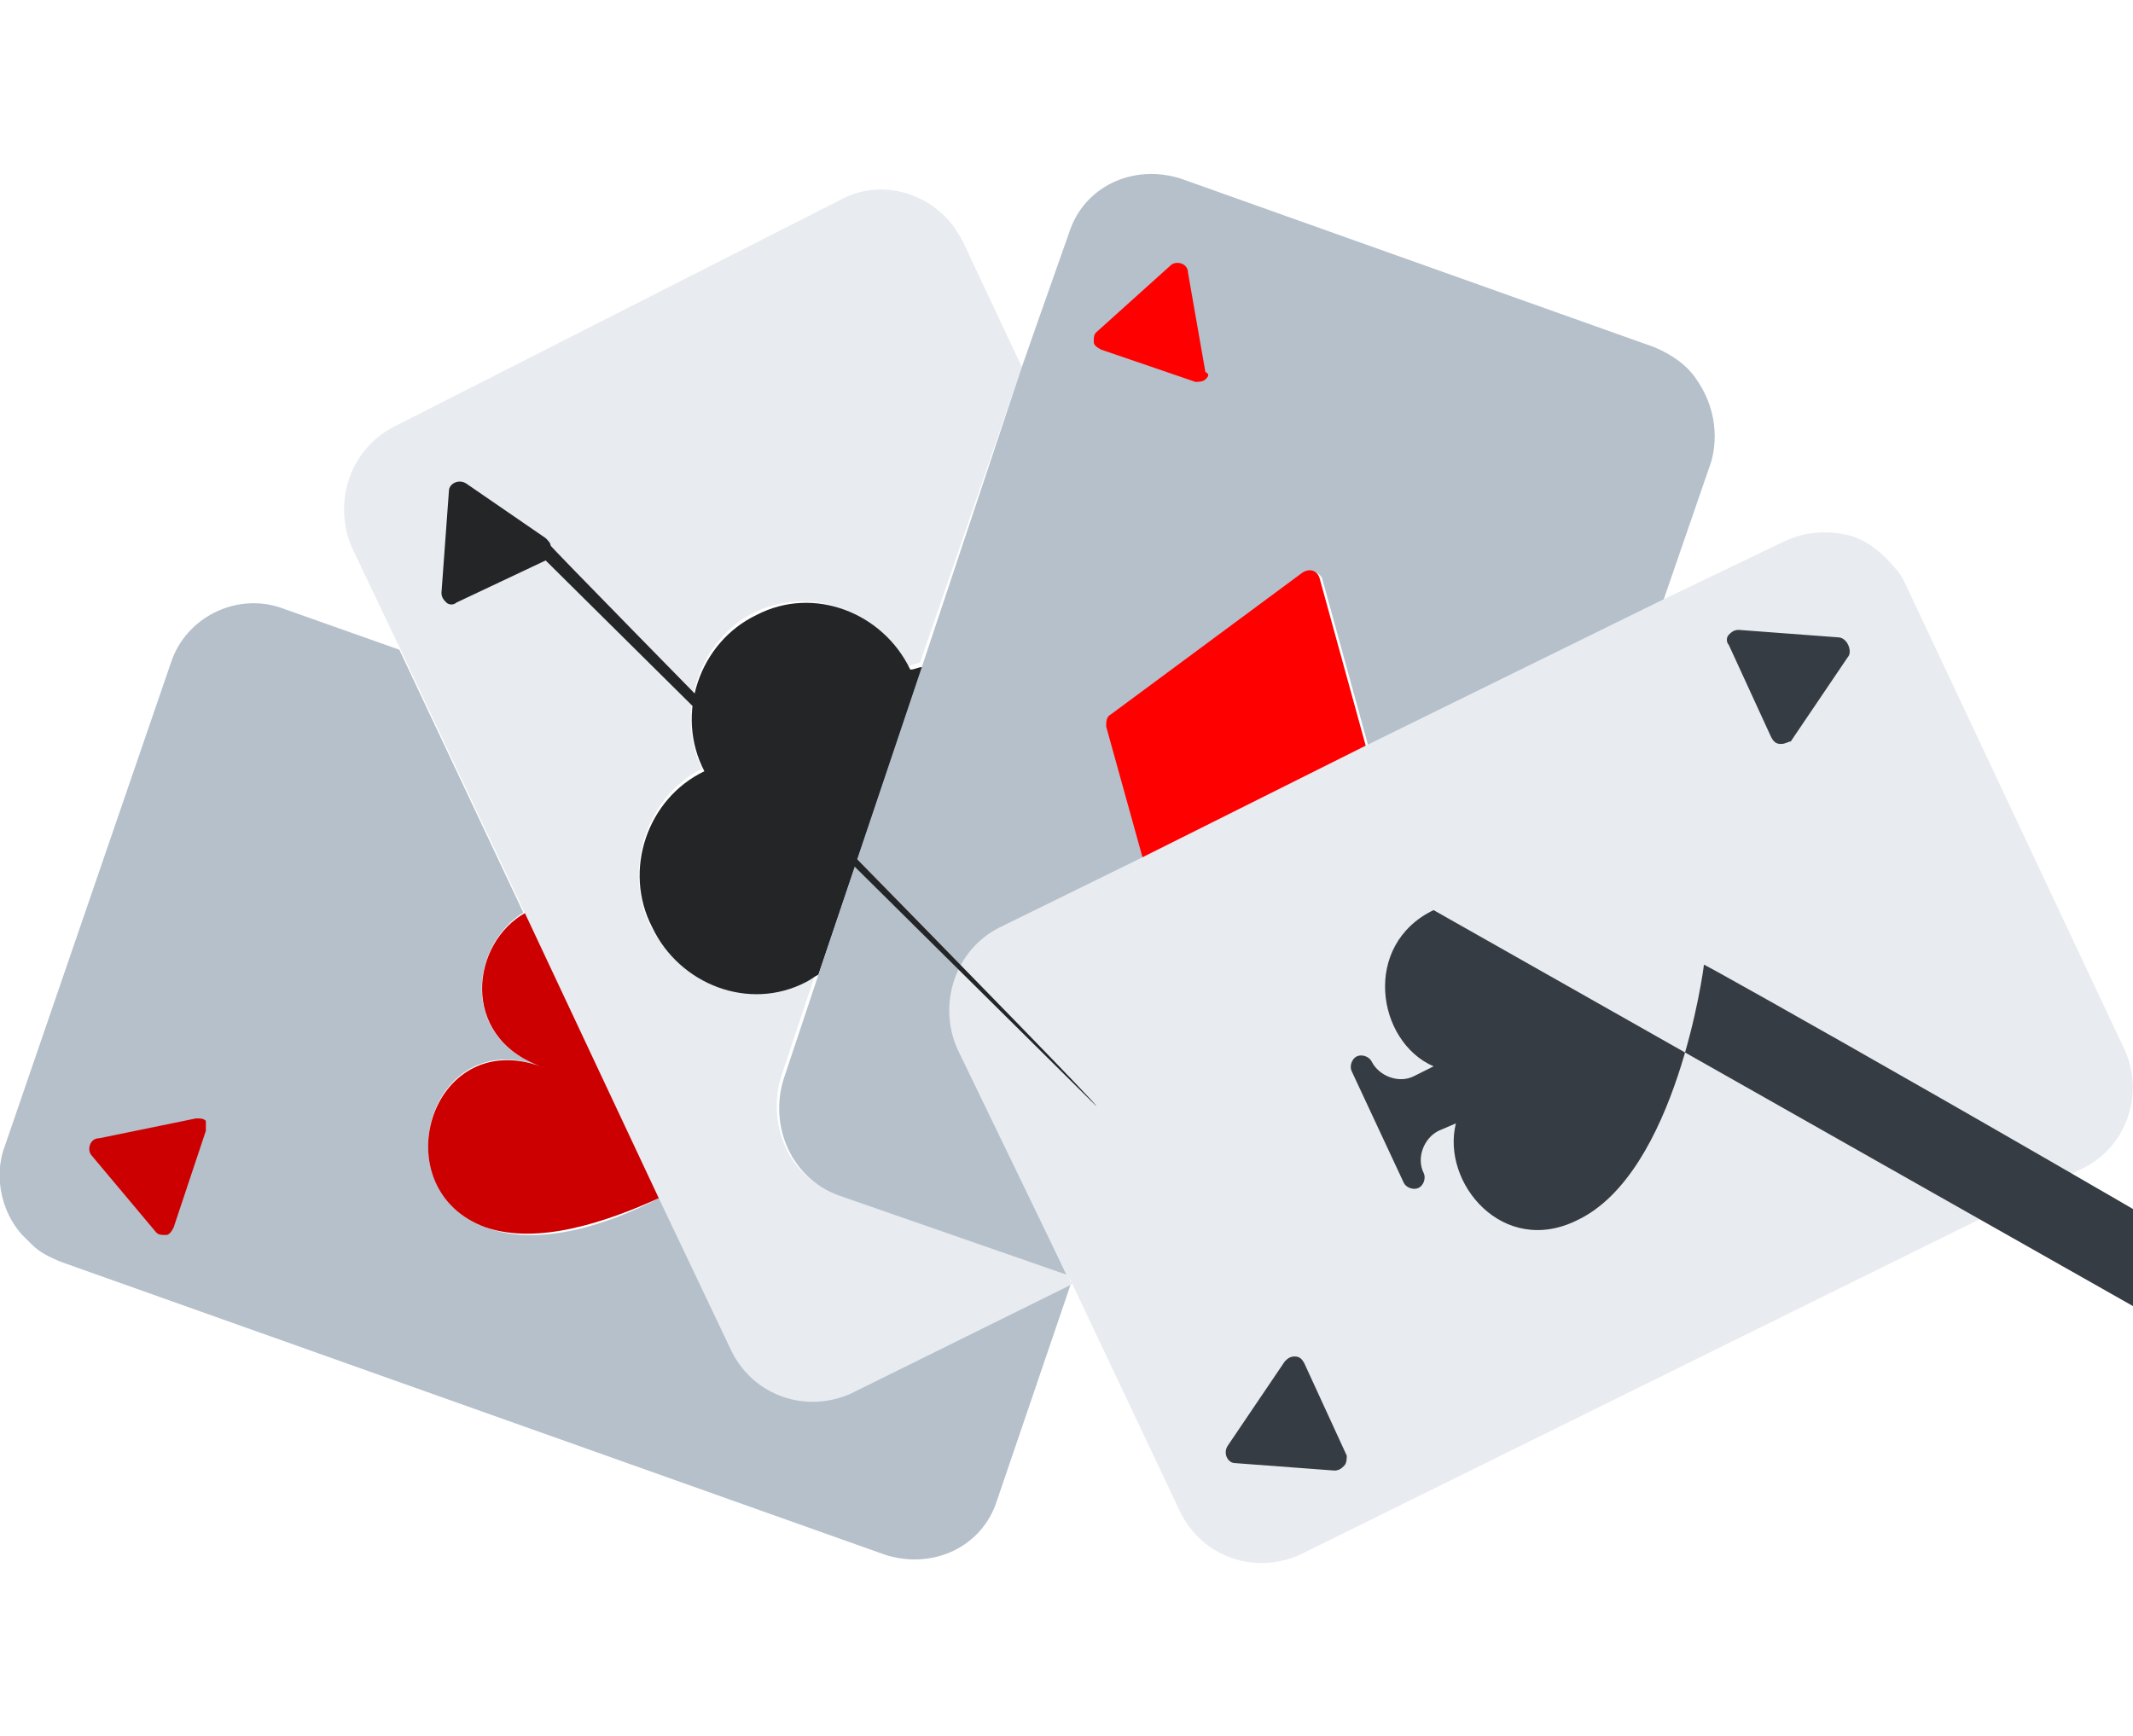 <?xml version="1.0" encoding="utf-8"?>
<!-- Generator: Adobe Illustrator 21.0.0, SVG Export Plug-In . SVG Version: 6.00 Build 0)  -->
<svg version="1.1" id="ico70_x5F_Table" xmlns="http://www.w3.org/2000/svg" xmlns:xlink="http://www.w3.org/1999/xlink" x="0px"
	 y="0px" viewBox="0 0 86 70" enable-background="new 0 0 86 70" xml:space="preserve">
<g id="ico70_x5F_Table_1_">
	<path fill="#B5C0CB" d="M29.5,54.4l-2.9-6.1c-2.1,1.1-4.9,2-7,1.2c-4.2-1.5-2.3-8.2,2.2-6.5c-3.3-1.2-2.8-4.9-0.7-6.2l-5-10.6
		l-4.8-1.7c-1.8-0.6-3.8,0.4-4.4,2.2L0.2,46.2c-0.5,1.3-0.1,2.9,0.9,3.8l0.2,0.2c0.3,0.3,0.7,0.5,1.2,0.7l33.2,11.8
		c1.9,0.6,3.9-0.3,4.5-2.2l3-8.8l-8.9,4.4C32.5,57,30.4,56.2,29.5,54.4z"/>
	<path fill="#CC0000" d="M21.8,43c-4.5-1.6-6.4,5-2.2,6.5c2.1,0.7,4.8-0.2,7-1.2l-5.4-11.5C19,38,18.5,41.8,21.8,43z"/>
	<path fill="#E8EBEF" d="M33.7,48.1c-1.9-0.6-2.8-2.8-2.2-4.7l1.4-4.2c-0.2,0.1-0.3,0.2-0.5,0.3c-2.3,1.1-5,0.1-6.2-2.2
		c-1.1-2.3-0.1-5.2,2.1-6.3c-1.1-2.3-0.1-5.2,2.1-6.3c2.3-1.1,5-0.1,6.2,2.2c0.1-0.1,0.3-0.1,0.5-0.2l4.1-11.9l-2.4-5.1
		c-0.1-0.2-0.2-0.3-0.3-0.5l-0.2-0.2l0.2,0.2c-1-1.4-2.9-2-4.5-1.2l-18.1,9.2c-1.8,0.9-2.5,3.1-1.7,4.9l2,4.2l5,10.6l5.4,11.5
		l2.9,6.1c0.9,1.8,3,2.5,4.8,1.7l8.9-4.4l0,0L43,51.3L33.7,48.1z"/>
	<path fill="#242527" d="M36.7,27c-1.1-2.3-3.9-3.4-6.2-2.2c-2.3,1.1-3.3,4-2.1,6.3c-2.3,1.1-3.3,4-2.1,6.3c1.1,2.3,3.9,3.4,6.2,2.2
		c0.2-0.1,0.3-0.2,0.5-0.3l4.2-12.4C37,26.9,36.9,27,36.7,27z"/>
	<path fill="#B5C0CB" d="M68.4,15.3c-0.4-0.6-1-1-1.7-1.3L47.6,7.2c-1.9-0.6-3.9,0.3-4.5,2.2l-1.2,3.4l-0.7,2l-4,12L33,39.3
		l-1.4,4.2c-0.6,1.9,0.3,4,2.2,4.7l9.2,3.2l-4.2-9c-0.9-1.8-0.1-4,1.7-4.9l5.7-2.8l-1.5-5.4c-0.1-0.2,0-0.4,0.2-0.5l7.7-5.7
		c0.2-0.2,0.6,0,0.7,0.2l1.9,6.9L67,24.4l2-5.8C69.3,17.5,69.1,16.3,68.4,15.3z"/>
	<path fill="#FF0000" d="M52.5,23.1l-7.7,5.7c-0.2,0.1-0.2,0.3-0.2,0.5l1.5,5.4l9-4.5l-1.9-6.9C53.1,23,52.8,22.9,52.5,23.1z"/>
	<path fill="#E8EBEF" d="M85.6,42.2l-8.8-18.7c-0.1-0.2-0.2-0.4-0.4-0.6c-0.5-0.6-1.1-1.1-1.8-1.3c-0.8-0.2-1.7-0.2-2.6,0.2
		l-5.2,2.5L55,30.1l-9,4.5l-5.7,2.8c-1.8,0.9-2.5,3.1-1.7,4.9l4.4,9.1l0.2,0.3l4.4,9.3c0.9,1.8,3,2.5,4.8,1.7L84,47.1
		C85.8,46.2,86.5,44,85.6,42.2z"/>
	<path fill="#363C43" d="M57.8,36.7c-2.9,1.4-2.3,5.3,0,6.3L57,43.4c-0.6,0.3-1.4,0-1.7-0.6c-0.1-0.2-0.4-0.3-0.6-0.2
		c-0.2,0.1-0.3,0.4-0.2,0.6l2.1,4.5c0.1,0.2,0.4,0.3,0.6,0.2c0.2-0.1,0.3-0.4,0.2-0.6c-0.3-0.6,0-1.4,0.6-1.7l0.7-0.3
		c-0.6,2.4,1.9,5.4,4.9,3.9c4-1.9,5.1-10.2,5.1-10.3s61.8,34.7,57.8,36.7z"/>
	<path fill="#CC0000" d="M8.3,45.6L7,49.5c-0.1,0.2-0.2,0.3-0.3,0.3c-0.2,0-0.3,0-0.4-0.1l-2.6-3.1c-0.2-0.2-0.1-0.7,0.3-0.7
		l3.9-0.8c0.2,0,0.3,0,0.4,0.1C8.3,45.3,8.3,45.5,8.3,45.6z"/>
	<path fill="#242527" d="M22,22.6l-3.6,1.7c-0.1,0.1-0.3,0.1-0.4,0c-0.1-0.1-0.2-0.2-0.2-0.4l0.3-4.1c0-0.3,0.4-0.5,0.7-0.3l3.2,2.2
		c0.1,0.1,0.2,0.2,0.2,0.3s22.1,22.5,22,22.6z"/>
	<path fill="#FF0000" d="M48.6,15.3c-0.1,0.1-0.3,0.1-0.4,0.1l-3.8-1.3c-0.2-0.1-0.3-0.2-0.3-0.3c0-0.2,0-0.3,0.1-0.4l3-2.7
		c0.2-0.2,0.7-0.1,0.7,0.3l0.7,4C48.8,15.1,48.7,15.2,48.6,15.3z"/>
	<path fill="#363C43" d="M54.2,59.1c-0.1,0.1-0.2,0.2-0.4,0.2l-4-0.3c-0.3,0-0.5-0.4-0.3-0.7l2.3-3.4c0.1-0.1,0.2-0.2,0.4-0.2
		c0.2,0,0.3,0.1,0.4,0.3l1.7,3.7C54.3,58.8,54.3,59,54.2,59.1z M74.5,26.5l-2.3,3.4C72.1,29.9,72,30,71.8,30c-0.2,0-0.3-0.1-0.4-0.3
		l-1.7-3.7c-0.1-0.1-0.1-0.3,0-0.4c0.1-0.1,0.2-0.2,0.4-0.2l4,0.3C74.5,25.7,74.7,26.3,74.5,26.5z"/>
</g>
</svg>
